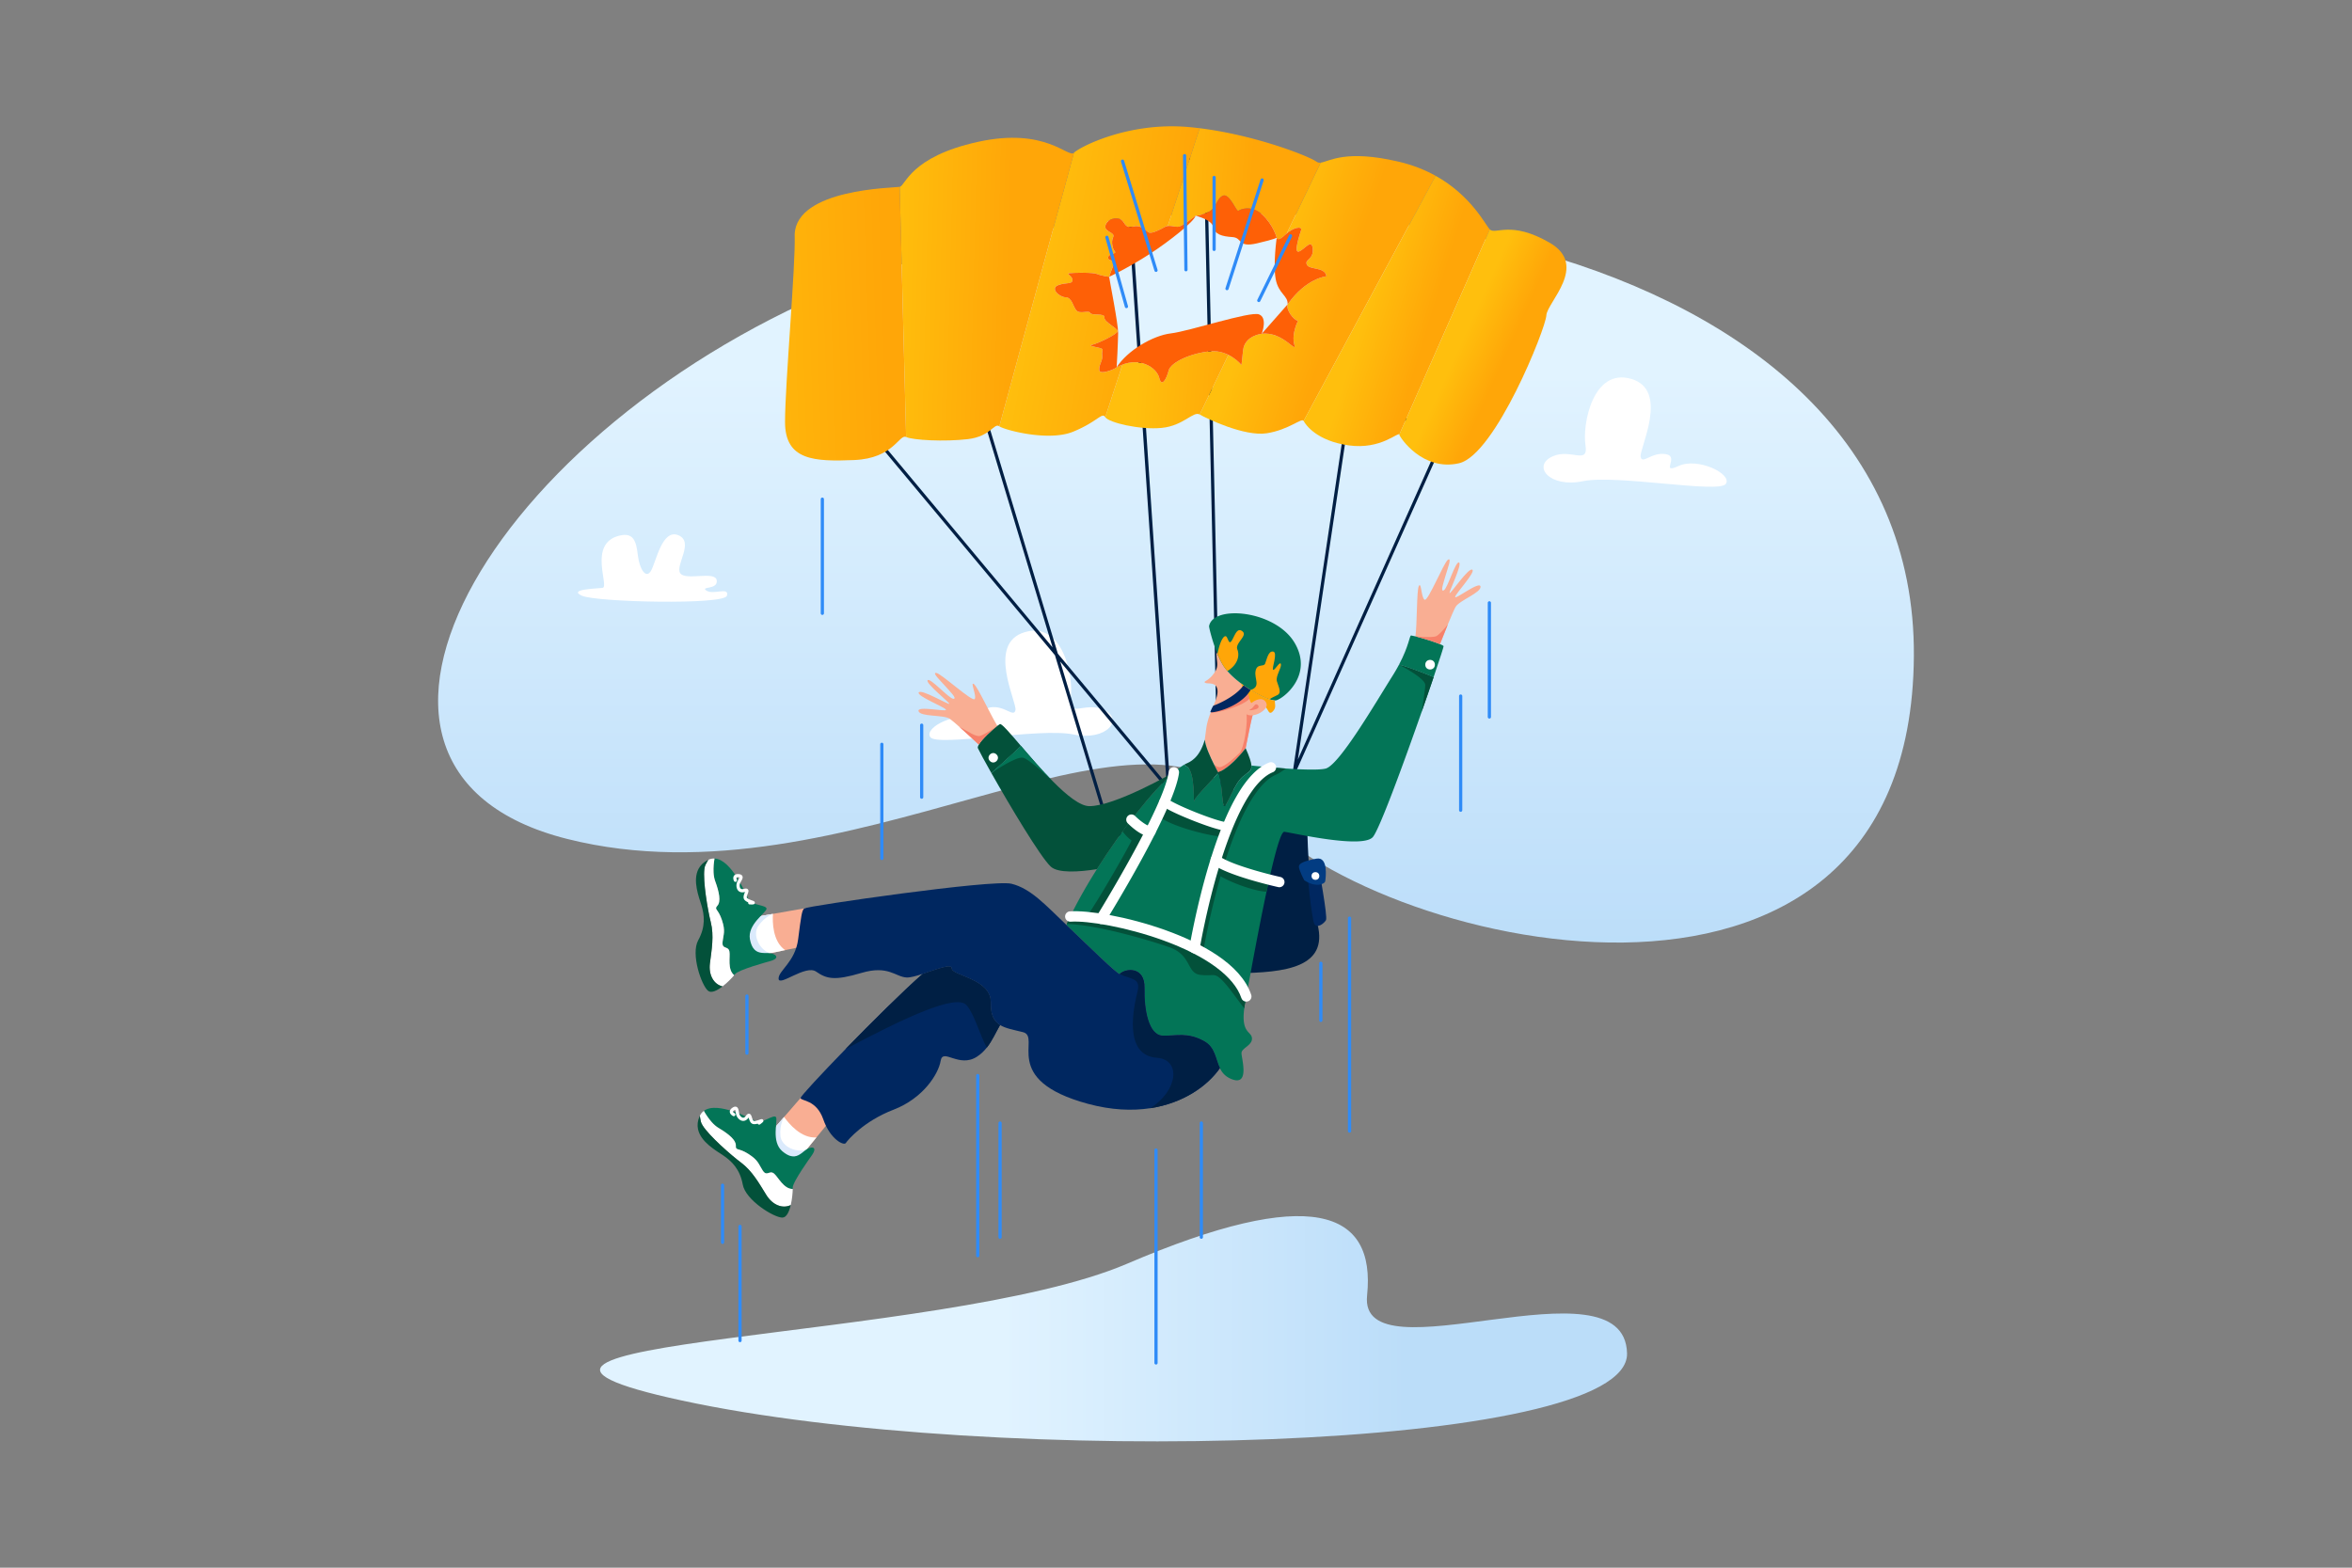<svg xmlns="http://www.w3.org/2000/svg" enable-background="new 0 0 4680 3120" viewBox="0 0 4680 3120"><rect x="0" y="0" width="4680" height="3120" fill="#808080" stroke="none"/><path fill="none" d="m2620.491 389.965-.011.01"/><linearGradient id="a" x1="2340" x2="2340" y1="743.648" y2="1908.327" gradientUnits="userSpaceOnUse"><stop offset="0" stop-color="#e1f3ff"/><stop offset="1" stop-color="#bbddf9"/></linearGradient><path fill="url(#a)" d="M1734.067 546.93c-740.72 274.71-1165.039 982.01-605.542 1122.695s1138.51-335.413 1361.384-62.027 1312.42 542.481 1318.309-301.744S2504.513 261.196 1734.067 546.93z"/><path fill="#fff" d="M2195.405 1412.114c42.313 18.668 6.929 63.431-59.7 49.572-66.629-13.859-271.314 25.053-284.64 5.33s55.436-53.303 93.814-35.713c38.378 17.59-2.665-18.656 25.586-23.453 28.251-4.797 46.907 21.321 50.105 5.33 3.198-15.991-58.101-132.725 18.656-155.113 76.757-22.387 97.545 91.149 91.149 131.66-6.396 40.511 28.784 6.396 65.03 22.387z"/><linearGradient id="b" x1="1995.559" x2="2797.895" y1="2644.474" y2="2644.474" gradientUnits="userSpaceOnUse"><stop offset="0" stop-color="#e1f3ff"/><stop offset="1" stop-color="#bbddf9"/></linearGradient><path fill="url(#b)" d="M1356.37 2787.207c619.656 134.105 1885.972 102.343 1881.126-93.814-4.846-196.156-535.037 55.436-517.269-115.135 17.768-170.571-111.951-220.017-477.783-63.102-365.833 156.916-1457.487 148.387-886.074 272.051z"/><path fill="#001f44" d="m2343.22 1722.567-138.882-70.233-105.208-348.319-368.982-442.021 4.91-4.099 359.348 430.479-151.926-502.998 6.122-1.849 156.275 517.391 216.466 259.314-83.96-1247.694h164.225l28.866 1289.131 58.898 9.725 57.101-19.156 26.327-58.977 112.466-753.503 191.434 88.398-297.704 666.913-14.217 95.26-74.881-12.365-100.54 33.729-59.691-71.508 13.553 142.382zm-133.552-74.704 126.085 63.76-13.338-140.125-212.814-254.94 100.067 331.305zm118.927-78.943 62.875 75.32 84.95-28.5-52.219-8.623-.063-2.649-28.783-1285.533h-150.94l84.18 1249.985zm174.254 44.7 56.562 9.34 9.87-66.124-18.111 40.574-48.321 16.21zm187.484-824.477-107.819 722.352 285.769-640.179-177.95-82.173z"/><path fill="#001f44" d="M2460.365 1936.871c98.441-1.066 182.66-11.727 161.339-97.012-21.321-85.286-19.189-186.562-21.321-203.619-2.132-17.057-60.66-30.916-79.902-10.661-19.243 20.255-60.116 311.292-60.116 311.292z"/><linearGradient id="c" x1="2665.731" x2="2513.732" y1="602.829" y2="550.829" gradientUnits="userSpaceOnUse"><stop offset="0" stop-color="#ffa608"/><stop offset="1" stop-color="#ffbf0d"/></linearGradient><path fill="url(#c)" d="m2856.578 349.897-262.593 487.856c-3.559-7.097-28.788 17.419-73.204 24.516-44.416 7.097-120.823-29.844-133.615-37.308l57.036-118.72c16.448 8.122 26.124 20.105 26.124 20.105l3.203-29.316c3.182-29.316 37.05-32.789 37.05-32.789 43.155-5.048 70.615 42.141 64.759 21.065-5.867-21.065 7.453-46.908 7.453-46.908-8.252-.809-24.236-21.583-20.784-32.52 36.952-52.765 77.291-55.968 77.291-55.968-2.405-19.436-33.846-12.253-38.905-23.19-5.08-10.915 13.59-9.6 11.713-31.43-1.866-21.874-16.793 2.136-27.709 5.328-10.915 3.203 1.877-34.105 4.509-42.637 2.513-7.96-13.59-6.191-28.529 6.439l67.606-140.734.011-.011c16.675-2.028 48.428-26.922 155.058-1.898 28.548 6.699 52.871 16.633 73.526 28.12z"/><linearGradient id="d" x1="2844.956" x2="2720.957" y1="642.369" y2="604.369" gradientUnits="userSpaceOnUse"><stop offset="0" stop-color="#ffa608"/><stop offset="1" stop-color="#ffbf0d"/></linearGradient><path fill="url(#d)" d="M2964.447 456.634 2784.28 864.945c-1.596-6.407-36.079 30.373-100.385 21.485-64.327-8.877-86.341-41.58-89.911-48.677l262.593-487.856c71.382 39.681 99.188 98.054 107.87 106.737z"/><linearGradient id="e" x1="2993.896" x2="2909.896" y1="713.164" y2="675.164" gradientUnits="userSpaceOnUse"><stop offset="0" stop-color="#ffa608"/><stop offset="1" stop-color="#ffbf0d"/></linearGradient><path fill="url(#e)" d="M3076.923 627.741c-1.079 25.584-101.819 277.705-173.782 294.228-71.963 16.524-117.253-50.64-118.86-57.025l180.167-408.311c11.196 11.196 41.58-18.649 119.389 26.652 77.83 45.312-5.858 118.861-6.914 144.456z"/><linearGradient id="f" x1="2462.109" x2="2262.109" y1="783.368" y2="769.368" gradientUnits="userSpaceOnUse"><stop offset="0" stop-color="#ffa608"/><stop offset="1" stop-color="#ffbf0d"/></linearGradient><path fill="url(#f)" d="m2444.201 706.241-57.036 118.72c-12.792-7.464-31.98 22.391-75.684 26.652-43.705 4.271-105.54-10.656-112.173-21.324l34.191-104.677c39.153-14.831 68.803 8.338 73.182 26.329 4.8 19.717 14.388 2.664 18.649-14.388 4.271-17.063 45.84-35.194 83.159-38.387 13.87-1.187 25.983 2.265 35.712 7.075z"/><linearGradient id="g" x1="2491.23" x2="2291.23" y1="367.351" y2="353.351" gradientUnits="userSpaceOnUse"><stop offset="0" stop-color="#ffa608"/><stop offset="1" stop-color="#ffbf0d"/></linearGradient><path fill="url(#g)" d="m2627.982 323.687-67.606 140.734a59.19 59.19 0 0 0-3.171 2.869c-15.715 15.208-16.772 5.609-16.772 5.609s-6.957-25.584-28.529-45.581c-21.583-19.997-43.963-10.915-47.717-7.712-3.711 3.193-17.851-36.812-31.441-29.855-13.59 6.903-11.832 25.811-30.654 33.307-16.589 6.59-21.938 6.461-22.984 6.353-.076-.022-.13-.022-.173-.022-.021-.032-.033-.032-.033-.032s-24.656 19.943-32.778 21.669c-6.418 1.38-14.863-2.243-22.521-1.241l63.561-194.588c112.227 13.924 217.735 55.914 232.403 66.581 2.536 1.844 5.179 2.297 8.415 1.909z"/><linearGradient id="h" x1="2316.714" x2="2046.714" y1="578.972" y2="526.972" gradientUnits="userSpaceOnUse"><stop offset="0" stop-color="#ffa608"/><stop offset="1" stop-color="#ffbf0d"/></linearGradient><path fill="url(#h)" d="m2387.165 255.197-63.561 194.588c-2.017.248-3.99.841-5.856 1.92-8.931 5.199-24.797 13.18-31.193 11.207-6.396-2.017-13.094-16.395-32.109-11.973-19.016 4.454-14.928-12.253-27.547-15.456-12.598-3.193-26.124 3.732-27.525 14.928-1.435 11.196 20.255 12.08 15.618 21.507-4.617 9.405-1.219 23.632 3.376 28.604 4.627 4.983-13.126 3.732-13.493 12.08-.367 8.359 15.628 2.837 10.656 14.928-4.821 11.746-8.327 22.812-8.51 23.427l-.022.022s-16.114-2.125-23.847-5.587c-7.723-3.473-45.614-2.761-54.501-1.704-8.898 1.068 5.695 5.167 5.328 13.86-.366 8.726-12.619 3.915-28.615 10.139-15.985 6.223 2.135 23.632 15.111 23.977 12.975.367 14.572 19.016 21.669 26.479 7.119 7.464 25.045-1.435 27.191 4.627 2.125 6.04 29.5-.367 28.205 8.877-1.273 9.243 26.674 21.55 26.35 27.547-.345 5.986-39.984 24.516-49.4 26.641-9.427 2.136-2.135 3.042 11.185 6.04 13.331 3.02 5.879 4.099 7.464 15.122 1.607 10.991-6.558 17.754-5.856 29.316.701 11.53 34.277-3.204 34.644-5.328 3.937-2.168 7.799-3.948 11.574-5.372L2199.31 830.29c-6.644-10.656-14.69 8.532-63.734 28.788-49.033 20.256-136.453-3.193-147.109-10.656l148.532-544.407c11.368-11.39 108.021-61.825 228.143-51.168a649.491 649.491 0 0 1 22.023 2.35z"/><linearGradient id="i" x1="2007.727" x2="1771.727" y1="577.109" y2="571.109" gradientUnits="userSpaceOnUse"><stop offset="0" stop-color="#ffa608"/><stop offset="1" stop-color="#ffbf0d"/></linearGradient><path fill="url(#i)" d="m2136.997 304.014-148.532 544.407c-10.667-7.464-17.063 20.256-62.903 25.584-45.84 5.328-108.744 2.125-122.593-4.271l-12.792-497.855c11.714-2.135 20.246-59.689 155.63-89.544 135.405-29.845 179.811 33.047 191.19 21.679z"/><linearGradient id="j" x1="1763.298" x2="1401.299" y1="643.142" y2="655.142" gradientUnits="userSpaceOnUse"><stop offset="0" stop-color="#ffa608"/><stop offset="1" stop-color="#ffbf0d"/></linearGradient><path fill="url(#j)" d="M1802.969 869.734c-13.871-6.396-24.527 42.647-103.415 45.851-78.888 3.193-137.52 1.057-137.52-75.696 0-76.752 21.323-311.291 19.188-373.127 3.095-91.249 197.219-92.748 208.954-94.883l12.793 497.855z"/><path fill="#f9ae93" d="M1486.27 1840.782c29.352-19.83 29.236-18.048 29.236-18.048l22.516-3.953 34.922-6.137 32.232-5.666 7.978 65.44.942 7.752-6.077 1.258-2.112.448-43.624 9.058-66.968 13.908c0 .001-38.412-44.24-9.045-64.06z"/><path fill="#fff" d="M1486.27 1840.782c29.352-19.83 29.236-18.048 29.236-18.048l22.516-3.953c-1.063 15.774-.848 54.765 24.261 72.153l-29.545 6.141-37.423 7.766c0 .002-38.412-44.239-9.045-64.059z"/><path fill="#dbeafc" d="M1486.27 1840.782c29.352-19.83 29.236-18.048 29.236-18.048l22.516-3.953s-16.045 5.166-29.152 24.084c-12.947 18.722 4.051 49.294 23.868 54.211l-37.423 7.766c0 .001-38.412-44.24-9.045-64.06z"/><path fill="#037557" d="M1427.503 1802.474c7.211-7.961 3.864-26.423-4.436-48.903-1.965-5.306-2.924-11.306-3.235-17.38-.544-9.921.629-20.026 1.909-27.597 34.559 1.637 63.553 74.4 68.891 83.21 6.021 9.896 35.726 9.415 34.607 17.165-1.108 7.735-38.615 31.247-32.985 60.531 1.433 7.446 3.543 12.843 6.122 16.771 3.756 5.692 8.496 8.271 13.651 9.442.015.01.027.008.042.019 5.29 1.199 10.997.939 16.469 1.032 14.548.279 26.744 10.364 2 16.611 0 0-61.336 16.473-67.979 25.384-.44.595-.98 1.286-1.646 2.076-14.001-11.298-7.544-36.374-9.466-46.987-2.194-12.172-15.385-3.579-13.664-19.365 1.719-15.798 6.146-20.862-1.336-43.55-7.479-22.677-16.14-20.488-8.944-28.459z"/><path fill="#fff" d="M1412.602 1917.256c3.343-26.733 8.549-54.816 1.673-82.042-6.044-23.951-15.771-81.245-12.698-105.599.413-3.338 1.065-6.056 2.011-7.984 2.155-4.42 4.146-7.852 5.908-10.519 4.131-1.941 8.221-2.708 12.245-2.518-1.28 7.571-2.453 17.676-1.909 27.597.311 6.074 1.271 12.074 3.235 17.38 8.3 22.48 11.647 40.943 4.436 48.903-7.196 7.971 1.465 5.782 8.945 28.458 7.481 22.688 3.055 27.752 1.336 43.55-1.721 15.786 11.469 7.193 13.664 19.365 1.922 10.613-4.536 35.689 9.466 46.987-4.418 5.334-13.514 14.817-23.196 22.277-17.642-4.105-28.004-22.816-25.116-45.855z"/><path fill="#03513a" d="M1389.281 1871.359c15.103-27.508 12.343-50.168 6.338-70.044-4.618-15.285-18.022-48.418-5.741-71.986 3.684-7.085 9.686-13.292 18.934-17.903.215-.103.454-.222.684-.314-1.762 2.667-3.753 6.099-5.908 10.519-.945 1.928-1.597 4.646-2.011 7.984-3.073 24.354 6.654 81.648 12.698 105.599 6.876 27.226 1.67 55.309-1.673 82.042-2.888 23.039 7.474 41.75 25.115 45.855-10.736 8.254-22.161 14.049-28.635 8.898-13.175-10.497-34.916-73.14-19.801-100.65z"/><path fill="#fff" d="M1465.771 1739.756c1.115-.195 2.359-.246 3.73-.151 1.435.099 5.803.402 7.557 3.696 1.808 3.395-.34 7.12-2.417 10.722-.875 1.517-1.779 3.086-2.229 4.373-1.054 3.017-.832 7.686 1.178 9.826 1.336 1.424 3.576 1.707 6.657.846 2.625-.735 5.892-1.292 7.897.926 2.207 2.441.93 5.696-.421 9.142-1.07 2.728-2.535 6.464-1.29 7.827 2.068 2.265 7.231 4.13 10.315 5.245 3.187 1.151 5.703 2.06 5.133 5.012-.603 3.12-3.186 3.029-10.09 2.785a3.19 3.19 0 0 1-2.959-4.056c-2.675-1.209-5.333-2.734-7.111-4.682-3.924-4.298-1.62-10.172.061-14.46.199-.509.443-1.13.656-1.718-.146.037-.303.079-.471.126-6.917 1.936-10.903-.359-13.03-2.623-3.944-4.2-4.268-11.378-2.55-16.298.647-1.853 1.704-3.686 2.725-5.458.762-1.322 1.984-3.44 2.199-4.463-.328-.127-1.001-.314-2.252-.401-2.078-.144-3.107.228-3.357.59-.459.664-.11 2.673.51 4.025a3.199 3.199 0 0 1-1.554 4.231 3.186 3.186 0 0 1-4.228-1.529c-.295-.626-2.796-6.238.004-10.329 1.175-1.717 2.963-2.788 5.337-3.204z"/><path fill="#f9ae93" d="M1533.952 2272.714c10.267-33.902 11.301-32.446 11.301-32.446l14.977-17.27 23.227-26.791 21.436-24.729 47.47 45.744 5.621 5.422-3.922 4.809-1.356 1.679-28.135 34.547-43.19 53.035c0 .001-57.713-10.097-47.429-44z"/><path fill="#fff" d="M1533.952 2272.714c10.267-33.902 11.301-32.446 11.301-32.446l14.977-17.27c9.126 12.91 33.888 43.03 64.34 40.683l-19.051 23.402-24.139 29.633c.001-.001-57.712-10.099-47.428-44.002z"/><path fill="#dbeafc" d="M1533.952 2272.714c10.267-33.902 11.301-32.446 11.301-32.446l14.977-17.27s-9.191 14.13-7.428 37.077c1.763 22.694 34.239 35.694 52.717 27.008l-24.139 29.633c.001-.001-57.712-10.099-47.428-44.002z"/><path fill="#037557" d="M1464.188 2280.059c.573-10.726-13.67-22.94-34.291-35.147-4.871-2.877-9.401-6.928-13.474-11.445-6.68-7.355-12.144-15.936-15.927-22.618 27.848-20.53 96.246 17.64 105.945 21.109 10.914 3.881 33.66-15.231 37.681-8.512 4.019 6.701-10.252 48.604 12.589 67.776 5.809 4.874 10.851 7.73 15.33 9.151 6.505 2.048 11.81 1.058 16.548-1.284.018-.002.026-.011.044-.012 4.861-2.406 9.126-6.208 13.429-9.588 11.465-8.961 27.289-8.828 12.03 11.628 0 0-37.202 51.473-36.735 62.578.034.74.05 1.616.033 2.649-17.991.065-28.798-23.465-36.984-30.488-9.381-8.061-14.196 6.927-22.818-6.407-8.632-13.343-8.391-20.064-28.508-32.95-20.108-12.877-25.448-5.715-24.892-16.44z"/><path fill="#fff" d="M1525.03 2378.523c-14.27-22.852-27.945-47.927-50.455-64.715-19.798-14.772-63.487-53.093-76.465-73.928-1.785-2.851-2.994-5.371-3.476-7.463-1.116-4.789-1.736-8.708-2.051-11.889 1.981-4.112 4.671-7.287 7.913-9.678 3.783 6.682 9.247 15.263 15.927 22.618 4.073 4.517 8.603 8.568 13.474 11.445 20.621 12.208 34.864 24.422 34.291 35.147-.556 10.725 4.784 3.563 24.892 16.439 20.117 12.885 19.876 19.607 28.508 32.95 8.622 13.334 13.437-1.654 22.818 6.407 8.186 7.023 18.993 30.553 36.984 30.488-.063 6.926-1.139 20.021-3.946 31.918-16.278 7.942-36.122-.04-48.414-19.739z"/><path fill="#03513a" d="M1477.982 2357.621c-5.634-30.872-22.069-46.713-39.266-58.348-13.225-8.947-44.526-26.201-49.864-52.235-1.61-7.821-.869-16.424 3.398-25.836.103-.215.212-.458.332-.675.315 3.181.935 7.1 2.051 11.889.482 2.092 1.692 4.613 3.476 7.463 12.978 20.836 56.668 59.156 76.465 73.928 22.51 16.788 36.185 41.863 50.455 64.715 12.292 19.698 32.136 27.681 48.413 19.738-3.124 13.177-8.333 24.881-16.606 24.967-16.843.167-73.228-34.725-78.854-65.606z"/><path fill="#fff" d="M1454.319 2207.255c.742-.855 1.675-1.679 2.799-2.47 1.176-.828 4.757-3.348 8.195-1.899 3.545 1.494 4.228 5.739 4.889 9.844.278 1.729.566 3.517 1.029 4.799 1.086 3.006 4.203 6.488 7.112 6.882 1.935.261 3.851-.931 5.699-3.543 1.573-2.226 3.757-4.719 6.712-4.263 3.252.502 4.315 3.833 5.44 7.359.891 2.791 2.111 6.614 3.937 6.887 3.034.453 8.216-1.356 11.312-2.438 3.199-1.116 5.725-1.999 7.144.651 1.5 2.801-.561 4.36-6.073 8.526a3.19 3.19 0 0 1-4.855-1.281c-2.838.749-5.862 1.243-8.471.853-5.756-.86-7.674-6.87-9.074-11.259a74.077 74.077 0 0 0-.574-1.747c-.09.121-.185.252-.286.395-4.146 5.866-8.686 6.599-11.765 6.184-5.71-.771-10.489-6.137-12.26-11.037-.667-1.846-1.003-3.935-1.328-5.954-.243-1.507-.631-3.921-1.109-4.85-.335.108-.974.388-2 1.11-1.703 1.199-2.267 2.137-2.233 2.575.063.805 1.601 2.144 2.934 2.802a3.198 3.198 0 0 1 1.463 4.263 3.186 3.186 0 0 1-4.245 1.48c-.624-.3-6.104-3.076-6.512-8.017-.173-2.073.54-4.033 2.12-5.852z"/><path fill="#037557" d="M2852.545 1347.806a7802.654 7802.654 0 0 1-23.762 68.923c-36.505 104.356-84.565 235.374-97.276 249.356-21.325 23.458-158.845-8.52-175.905-10.652-6.608-.83-18.016 40.444-30.202 94.965a2300.093 2300.093 0 0 0-5.263 24.193c-15.379 72.032-31.052 158.267-39.194 202.682-1.24 6.755-2.301 12.543-3.162 17.165-.83 4.433-1.471 8.52-1.965 12.291-6.534 49.846 14.045 45.497 15.295 59.132 1.344 14.676-20.538 19.728-20.789 29.855-.252 10.126 17.417 66.801-19.896 51.873-12.26-4.906-18.741-12.774-23.09-21.766-8.887-18.384-8.971-41.515-31.641-53.922-33.752-18.468-55.435-9.77-82.621-10.83-27.187-1.072-36.778-51.17-35.707-94.881 1.061-43.711-38.385-39.446-49.573-27.722-8.215-3.109-58.229-52.252-105.911-97.738.273-.62.546-1.24.83-1.87a624.654 624.654 0 0 1 10.263-21.724c13.74-27.702 30.842-57.567 49.656-87.338 16.146-25.548 33.532-51.044 51.096-75.058a1307.193 1307.193 0 0 1 13.877-18.615c31.788-41.82 63.261-77.61 88.136-99.009h.021v-.021c8.015-6.912 15.369-12.301 21.808-15.925-1.323 1.019-.378 2.048 4.013 4.559 17.417 9.938 12.785 77.463 14.56 68.23.872-4.559 12.774-17.627 24.455-30.107 12.05-12.879 23.899-25.138 23.174-26.756 3.309 6.187 5.116 18.121 6.439 30.254 2.112 19.193 3.004 38.868 6.692 36.904 3.761-1.975 10.106-18.331 18.384-33.941 3.393-6.398 7.08-12.658 11.083-17.753v-.021c1.965-2.5 3.992-4.738 6.082-6.555 10.484-9.16 18.374-10.789 17.67-22.344 5.935.609 18.005 1.817 32.891 3.109 10.799.935 23.089 1.922 35.58 2.763 32.513 2.175 66.402 3.351 79.103.126 27.177-6.933 99.146-130.597 132.719-183.9 5.179-8.225 9.581-15.863 13.31-22.88 21.894 5.692 55.437 19.359 68.82 24.948z"/><path fill="#f9ae93" d="M2507.888 1384.09c-3.719 8.646-8.466 19.97-12.06 29.708-1.46 3.971-2.721 7.669-3.656 10.831-2.259 7.69-7.889 35.265-13.604 64.427 0 0-29.204 38.805-54.794 48.039-.536-1.187-4.065-7.595-8.393-16.262-7.291-14.581-16.829-35.549-18.09-48.722v-.063c1.114-8.614 2.111-16.377 2.92-22.376 4.265-31.725 24.015-57.157 22.323-75.562-1.68-18.373-19.781-12.102-24.582-15.306-4.79-3.194 6.019-2.133 17.995-19.193 10.967-15.6 3.646-22.953 4.78-42.492a310.404 310.404 0 0 0 1.807 4.549v.021c3.95 9.528 8.383 18.541 13.142 25.411 1.954 2.815 4.16 5.631 6.587 8.425 12.07 13.898 29.361 27.25 46.18 37.671a249.5 249.5 0 0 0 19.445 10.894z"/><path fill="#037557" d="M2539.083 1393.858c-.598.128-1.3.192-2.089.192-2.814 0-6.716-.853-11.365-2.409-5.138-1.706-11.194-4.286-17.739-7.548a250.398 250.398 0 0 1-19.445-10.895 262.72 262.72 0 0 1-13.924-9.253 246.691 246.691 0 0 1-14.156-10.896c-6.716-5.607-12.899-11.513-18.102-17.526a99.551 99.551 0 0 1-6.588-8.422c-4.754-6.865-9.189-15.884-13.134-25.415v-.021a227.304 227.304 0 0 1-1.812-4.542c-9.297-23.816-15.266-49.146-14.904-51.065 8.038-42.92 131.659-31.449 170.038 33.048 38.378 64.498-22.388 111.703-36.78 114.752z"/><path fill="#f6816b" d="M2409.213 1417.644c8.063 3.984 68.636-13.349 79.231-29.632 0 0-.435-13.131-5.688-11.38-5.251 1.75-73.543 41.012-73.543 41.012z"/><path fill="#ffa608" d="M2462.049 1292.432c5.074 12.516.661 30.724-19.787 43.091a99.551 99.551 0 0 1-6.588-8.422c-4.754-6.865-9.189-15.884-13.134-25.415v-.021c5.395-28.955 14.733-40.937 18.742-33.219 3.987 7.718 5.053 14.669 10.661 4.797 5.586-9.872 10.107-25.308 20.511-16.524 10.404 8.785-15.458 23.198-10.405 35.713z"/><path fill="#f6816b" d="M2495.829 1413.798c-1.46 3.971-2.721 7.669-3.656 10.831-2.259 7.69-7.889 35.265-13.604 64.427 0 0-29.204 38.805-54.794 48.039-.536-1.187-4.065-7.595-8.393-16.262 3.288 3.341 7.416 6.229 11.702 5.977 9.801-.578 30.811-19.739 39.562-28.5 8.761-8.751 17.512-63.03 12.963-81.203 0 0 7.742-4.979 16.22-3.309z"/><path fill="#ffa608" d="M2540.682 1355.608c2.665 10.106 10.917 23.453.533 27.974-5.351 2.324-11.194 5.522-15.586 8.059-9.979-3.326-23.411-9.914-37.184-18.443 21.065-6.674 6.929-22.046 9.851-37.675 2.942-15.65 15.735-7.633 18.933-14.584 3.198-6.908 5.864-25.841 15.991-24.242 10.128 1.599-3.198 33.837 0 36.246 3.198 2.409 13.859-18.656 15.458-11.194 1.599 7.463-10.661 23.71-7.996 33.859z"/><path fill="#ffa608" d="M2532.154 1416.267c-10.298 10.128-7.825-15.799-23.283-9.403-15.458 6.396-23.091-12.984-23.624-20.618-.533-7.633-12.622-8.699-13.497-19.189-.618-7.313-6.417-9.083-11.385-14.008 8.826 7.356 18.528 14.221 28.08 20.149a249.739 249.739 0 0 0 19.445 10.895c6.545 3.262 12.601 5.842 17.739 7.548 4.648 1.557 8.55 2.409 11.365 2.409-1.045 7.548 3.667 13.859-4.84 22.217z"/><path fill="#f9ae93" d="M2484.071 1404.275c17.555-17.029 32.712-15.784 36.131-3.466 3.419 12.318-25.637 29.071-39.891 20.728-14.254-8.342 3.76-17.262 3.76-17.262z"/><path fill="#f6816b" d="M2488.527 1411.322c5.656-2.676 6.958-8.761 10.347-9.561 3.389-.8 7.945 4.507 3.896 7.84s-23.681 6.186-14.243 1.721z"/><path fill="#002760" d="M2488.445 1373.198c-21.854 36.801-81.554 47.611-80.126 43.688 1.408-3.902 5.331-12.345 6.354-12.537.96-.192 41.513-15.202 59.849-40.404a262.495 262.495 0 0 0 13.923 9.253z"/><path fill="#03513a" d="M2423.777 1537.095c.725 1.62-11.129 13.88-23.177 26.759-11.684 12.473-23.581 25.543-24.455 30.105-1.77 9.232 2.857-58.292-14.563-68.228-4.392-2.516-5.33-3.539-4.008-4.563.661-.384 1.3-.725 1.941-1.066 7.014-3.22 27.035-9.957 37.781-48.058v.064c1.28 13.369 11.088 34.775 18.422 49.38 4.179 8.337 7.548 14.456 8.059 15.607z"/><path fill="#3a95aa" d="M2359.515 1520.102c-.64.341-1.28.682-1.941 1.066.426-.341 1.087-.682 1.941-1.066z"/><path fill="#03513a" d="M2472.454 1545.986c-2.09 1.813-4.115 4.051-6.077 6.546v.021c-4.008 5.096-7.697 11.365-11.086 17.761-8.273 15.607-14.627 31.961-18.379 33.943-3.688 1.961-4.584-17.718-6.695-36.907-1.322-12.132-3.135-24.072-6.439-30.255 7.825-2.814 16.013-8.422 23.582-14.818 17.143-14.541 31.215-33.219 31.215-33.219 7.675 17.42 11.129 27.739 11.556 34.583.702 11.557-7.187 13.177-17.677 22.345z"/><path fill="#f9ae93" d="M2896.256 1207.953c-2.994 5.274-9.097 19.55-15.327 34.74-5.988 14.633-12.112 30.128-15.673 39.246-11.829-4.885-35.308-12.07-48.806-15.432 3.414-24.823 2.332-91.256 6.671-100.081 5.064-10.221 4.759 24.088 11.713 27.197 6.944 3.099 38.165-74.385 46.348-79.691 8.194-5.315-.809 17.648-4.517 30.738-3.688 13.079-11.513 34.141-3.834 30.233 7.689-3.918 23.426-58.754 30.338-55.371 6.902 3.372-20.852 59.427-18.72 60.918 2.154 1.513 37.419-51.064 45.067-46.695 7.637 4.37-35.129 49.636-34.068 54.542 1.072 4.885 49.184-33.006 50.508-20.81 1.323 12.198-42.21 27.356-49.7 40.466z"/><path fill="#037557" d="M2852.55 1347.804c-13.389-5.586-46.929-19.253-68.825-24.946 20.382-38.443 20.895-58.506 24.156-58.143 1.706.192 4.734.831 8.571 1.791 13.497 3.368 36.972 10.554 48.805 15.437 4.242 1.769 6.993 3.22 7.228 4.094.277 1.044-7.653 25.585-19.935 61.767z"/><circle cx="2845.578" cy="1322.858" r="9.552" fill="#fff"/><path fill="#03513a" d="M2335.744 1537.115c-42.261 36.358-103.557 114.241-153.11 192.682-35.948 5.631-77.274 8.362-91.834-5.074-20.379-18.804-81.592-121.406-118.139-186.137 0 0 .011-.01.032-.021 11.219-10.179 45.686-40.948 58.88-53.985 18.636 21.766 41.284 48.186 63.607 70.667l.116.115.01.01c27.24 27.428 53.964 48.974 72.253 49.016 50.761.148 166.388-66.243 168.185-67.273z"/><path fill="#f9ae93" d="M1984.427 1444.619s-.021.021-.074.053c-10.799 8.225-30.38 26.409-36.746 37.324-9.634-9.024-25.643-23.888-38.722-35.517-8.204-7.29-15.263-13.32-18.846-15.82-12.385-8.614-58.229-3.582-62.284-15.159-4.045-11.576 55.697 1.922 54.563-2.941-1.145-4.885-59.227-27.355-54.216-34.582 5.032-7.227 59.479 25.054 60.76 22.764 1.282-2.258-47.881-40.906-43.091-46.926 4.78-6.03 42.566 36.694 51.201 36.935 8.614.21-7.511-15.442-16.461-25.653-8.982-10.211-26.998-27.082-17.312-25.8 9.675 1.261 71.192 57.777 76.129 52 4.927-5.799-10.105-36.652-1.145-29.592 7.25 5.692 31.831 58.932 46.244 82.914z"/><path fill="#03513a" d="M2031.57 1484.581c-13.197 13.049-47.717 43.858-58.911 54.007-13.176-23.325-23.155-41.747-26.843-49.53-.725-1.556.021-4.008 1.791-7.057 6.376-10.938 26.033-29.189 36.822-37.376 2.089-1.578 3.838-2.772 5.096-3.475 3.347-1.856 19.828 17.482 42.045 43.431z"/><circle cx="1976.377" cy="1508.119" r="9.246" fill="#fff" transform="rotate(-45.001 1976.37 1508.15)"/><path fill="#002760" d="M2427.337 2125.823c-24.855 35.507-72.568 69.669-138.655 79.733-35.895 5.473-77.221 3.834-123.255-8.562-178.038-47.976-91.687-133.266-130.061-142.857-18.447-4.601-34.205-7.248-45.434-14.097-12.176-7.375-19.088-19.634-18.531-44.531 1.072-47.976-77.821-53.313-77.821-68.23 0-10.127-30.916 2.322-57.808 11.041-12.722 4.139-24.54 7.417-31.746 7.08-22.386-1.072-36.242-25.054-90.08-9.066-53.838 15.999-69.291 11.734-90.08-2.658s-73.566 30.38-74.627 14.392c-1.061-15.999 33.049-33.048 38.91-78.892 5.862-45.844 7.459-58.103 12.259-61.296 7.144-4.78 374.785-58.271 412.204-49.047 38.227 9.454 67.084 41.662 109.273 81.896 47.682 45.486 97.696 94.629 105.911 97.738 0 0 .021-.021.063-.074 11.293-11.671 50.571-15.821 49.51 27.796-1.072 43.711 8.519 93.809 35.707 94.881 27.187 1.061 48.869-7.637 82.621 10.83 22.668 12.408 22.753 35.539 31.64 53.923z"/><path fill="#002760" d="M1989.932 2040.04c-8.677 14.98-15.579 31.21-26.462 44.972-5.389 6.807-11.744 13.016-19.781 18.163-35.717 22.922-67.704-18.121-71.969 7.994-4.254 26.126-34.645 74.627-93.809 97.36-59.164 22.743-91.151 60.425-94.881 66.286-3.729 5.862-30.916-6.933-44.772-46.905-13.856-39.982-44.246-36.252-45.308-42.65-.472-2.773 39.698-46.201 89.618-97.507 52.21-53.68 115.071-115.985 153.204-149.433 26.892-8.719 57.808-21.167 57.808-11.041 0 14.917 78.892 20.254 77.821 68.23-.557 24.897 6.355 37.156 18.531 44.531z"/><path fill="#fff" d="M3089.708 908.115c-42.313 18.668-6.93 63.431 59.7 49.572s271.314 25.053 284.64 5.33c13.326-19.722-55.436-53.303-93.814-35.713-38.378 17.59 2.665-18.656-25.586-23.453-28.251-4.797-46.907 21.321-50.105 5.33-3.198-15.991 58.101-132.726-18.656-155.113s-97.545 91.149-91.149 131.66c6.396 40.51-28.784 6.396-65.03 22.387zM1232.616 1065.985c28.118-6.756 33.315 11.224 36.513 38.66 3.198 27.436 15.724 47.958 25.852 31.967s21.854-84.841 54.636-71.471-6.929 60.277 3.998 75.735 69.472-5.508 72.493 14.036c3.021 19.545-34.292 11.549-20.255 20.611 14.037 9.062 45.841-8.528 40.511 10.128-5.33 18.656-260.121 12.793-288.371 0-28.251-12.793 26.119-14.036 40.866-15.636s-30.207-88.661 33.757-104.03z"/><path fill="#fe6006" d="M2224.87 662.923c-.275 18.379-2.582 65.926-2.945 68.056-.364 2.13-33.94 16.867-34.647 5.331-.697-11.555 7.461-18.32 5.861-29.315-1.591-11.025 5.871-12.095-7.461-15.119-13.323-3.004-20.617-3.908-11.192-6.038 9.425-2.131 49.059-20.656 49.402-26.645.324-5.999-27.627-18.3-26.351-27.548 1.296-9.239-26.075-2.838-28.206-8.875-2.14-6.057-20.068 2.837-27.186-4.624-7.098-7.462-8.698-26.115-21.667-26.479-12.979-.344-31.103-17.76-15.119-23.985 15.993-6.214 28.255-1.414 28.618-10.132.364-8.698-14.226-12.792-5.331-13.863 8.895-1.06 46.782-1.767 54.498 1.708 7.736 3.456 23.857 5.586 23.857 5.586.816 7.462 18.124 93.563 17.869 111.942zM2378.9 429.36c-1.944 10.839-51.072 50.198-92.306 76.843-40.577 26.233-78.394 44.199-79.573 44.759.177-.618 3.692-11.683 8.512-23.435 4.968-12.086-11.025-6.568-10.662-14.923.363-8.355 18.123-7.098 13.499-12.086-4.604-4.968-8.001-19.194-3.377-28.599 4.634-9.425-17.053-10.319-15.62-21.511 1.404-11.192 14.923-18.123 27.519-14.923 12.625 3.201 8.531 19.91 27.548 15.453 19.017-4.428 25.713 9.955 32.114 11.968 6.391 1.983 22.257-5.999 31.191-11.202 8.915-5.194 20.254 1.07 28.383-.678 8.119-1.726 32.772-21.666 32.772-21.666zM2540.43 472.902s-.285 2.386-39.448 11.447c-39.192 9.062-28-11.192-48.784-12.508-20.784-1.345-34.921-5.331-38.122-20.264-3.053-14.216-32.241-21.51-34.971-22.168 1.05.108 6.401.236 22.983-6.352 18.831-7.491 17.063-26.4 30.661-33.312 13.588-6.951 27.725 33.056 31.436 29.856 3.75-3.201 26.135-12.282 47.714 7.717 21.58 19.999 28.531 45.584 28.531 45.584z"/><path fill="#fe6006" d="M2639.294 549.912s-40.341 3.201-77.295 55.971c1.6-17.584-18.379-20.784-23.71-50.895-5.331-30.121 2.141-82.086 2.141-82.086s1.06 9.592 16.778-5.606c15.708-15.198 34.392-17.848 31.701-9.317-2.641 8.531-15.433 45.839-4.516 42.638 10.917-3.191 25.84-27.205 27.716-5.331 1.875 21.835-16.799 20.519-11.723 31.436 5.067 10.937 36.503 3.751 38.908 23.19z"/><path fill="#fe6006" d="M2575.332 685.307c5.861 21.069-21.599-26.115-64.758-21.069l.02-.02L2562 605.882c-3.446 10.937 12.537 31.711 20.793 32.516 0 0-13.322 25.841-7.461 46.909z"/><path fill="#fe6006" d="m2510.594 664.219-.02.02s-33.861 3.476-37.052 32.791l-3.201 29.316s-24.525-30.376-61.832-27.176c-37.317 3.191-78.885 21.314-83.156 38.378-4.261 17.053-13.853 34.107-18.654 14.393-4.801-19.724-39.978-45.672-84.756-20.961 21.324-33.41 71.963-63.265 108.211-67.526 36.247-4.261 156.709-44.239 174.833-37.847 17.801 6.292 6.059 37.483 5.627 38.612z"/><path fill="#002760" d="M2599.671 1720.459c9.595-3.554 23.809-5.33 23.809 0s18.834 104.475 14.925 110.871c-3.909 6.396-16.702 16.702-22.743 8.173-6.041-8.528-15.991-119.044-15.991-119.044z"/><path fill="#023c82" d="M2595.229 1751.908c22.565 15.103 40.866 7.995 41.754 1.599.888-6.396 6.575-49.217-17.678-44.597-24.254 4.62-34.204 9.062-34.737 15.458s10.661 27.54 10.661 27.54z"/><circle cx="2617.439" cy="1743.379" r="7.729" fill="#fff"/><path fill="#2f8bf7" d="M1636.301 1223.771a3.198 3.198 0 0 1-3.198-3.198V993.4a3.199 3.199 0 0 1 6.396 0v227.172a3.198 3.198 0 0 1-3.198 3.199zM1754.688 1711.608a3.198 3.198 0 0 1-3.198-3.198v-227.172a3.199 3.199 0 0 1 6.396 0v227.172a3.198 3.198 0 0 1-3.198 3.198zM2963.55 1430.091a3.198 3.198 0 0 1-3.198-3.198V1199.72a3.199 3.199 0 0 1 6.396 0v227.173a3.199 3.199 0 0 1-3.198 3.198zM1945.541 2502.251a3.198 3.198 0 0 1-3.198-3.198v-358.445a3.198 3.198 0 0 1 6.396 0v358.445a3.198 3.198 0 0 1-3.198 3.198zM2906.451 1615.657a3.198 3.198 0 0 1-3.198-3.198v-227.172a3.198 3.198 0 0 1 6.396 0v227.172a3.199 3.199 0 0 1-3.198 3.198zM2390.415 2465.437a3.198 3.198 0 0 1-3.198-3.198v-227.173a3.198 3.198 0 0 1 6.396 0v227.173a3.198 3.198 0 0 1-3.198 3.198zM1989.93 2465.437a3.198 3.198 0 0 1-3.198-3.198v-227.173a3.199 3.199 0 0 1 6.396 0v227.173a3.199 3.199 0 0 1-3.198 3.198zM1472.482 2671.191a3.198 3.198 0 0 1-3.198-3.198V2440.82a3.198 3.198 0 0 1 6.396 0v227.173a3.198 3.198 0 0 1-3.198 3.198zM2685.32 2254.194a3.198 3.198 0 0 1-3.198-3.198v-423.748a3.199 3.199 0 0 1 6.396 0v423.748a3.199 3.199 0 0 1-3.198 3.198zM2300.225 2715.724a3.198 3.198 0 0 1-3.198-3.198v-423.748a3.199 3.199 0 0 1 6.396 0v423.748a3.198 3.198 0 0 1-3.198 3.198zM1833.959 1589.688a3.198 3.198 0 0 1-3.198-3.198v-143.24a3.198 3.198 0 0 1 6.396 0v143.24a3.199 3.199 0 0 1-3.198 3.198zM2628.233 2033.883a3.198 3.198 0 0 1-3.198-3.198v-113.589a3.199 3.199 0 0 1 6.396 0v113.589a3.198 3.198 0 0 1-3.198 3.198zM1437.717 2475.662a3.198 3.198 0 0 1-3.198-3.198v-113.589a3.198 3.198 0 0 1 6.396 0v113.589a3.199 3.199 0 0 1-3.198 3.198zM1486.268 2099.114a3.198 3.198 0 0 1-3.198-3.198v-113.589a3.198 3.198 0 0 1 6.396 0v113.589a3.199 3.199 0 0 1-3.198 3.198zM2301.162 541.019a3.198 3.198 0 0 1-3.995-2.12l-66.592-217.193a3.198 3.198 0 1 1 6.115-1.875l66.591 217.193a3.196 3.196 0 0 1-2.119 3.995zM2359.829 540.04a3.198 3.198 0 0 1-3.236-3.16l-2.681-227.157a3.2 3.2 0 0 1 6.396-.076l2.681 227.157a3.198 3.198 0 0 1-3.16 3.236zM2440.515 577.424a3.2 3.2 0 0 1-2.06-4.027l69.845-216.169a3.198 3.198 0 0 1 6.087 1.966l-69.845 216.169a3.2 3.2 0 0 1-4.027 2.061zM2415.82 499.537a3.198 3.198 0 0 1-3.198-3.198v-143.24a3.199 3.199 0 0 1 6.396 0v143.24a3.198 3.198 0 0 1-3.198 3.198zM2242.236 613.17a3.199 3.199 0 0 1-3.946-2.21l-38.88-137.863a3.199 3.199 0 0 1 6.156-1.736l38.88 137.863a3.199 3.199 0 0 1-2.21 3.946zM2503.336 600.883a3.199 3.199 0 0 1-1.457-4.282l63.251-128.519a3.198 3.198 0 0 1 5.739 2.825l-63.251 128.519a3.199 3.199 0 0 1-4.282 1.457z"/><path fill="#03513a" d="M2480.943 1977.273c-1.24 6.755-2.301 12.543-3.162 17.165-.83 4.433-1.471 8.52-1.965 12.291-12.396-15.453-30.874-42.692-43.133-54.951-17.333-17.333-16.283-8.404-44.121-11.555s-16.808-39.394-61.979-55.151c-41.967-14.633-143.582-44.551-203.869-46.211a624.654 624.654 0 0 1 10.263-21.724c15.82 3.635 41.83 11.597 87.506 21.861 82.464 18.531 203.271 71.287 232.443 94.923 12.459 10.104 21.893 27.206 28.017 43.352zM2525.4 1750.397a2300.093 2300.093 0 0 0-5.263 24.193c-19.529.115-75.699-18.058-103.211-38.123 0 0-5.956-12.995 7.007-22.806 12.942-9.79 75.52 26.557 101.467 36.736zM2432.611 1642.839c-1.744 7.816.427 13.607-1.328 21.896-19.529.115-95.323-18.059-122.836-38.123 0 0-5.956-12.995 7.007-22.806 12.942-9.792 91.21 28.853 117.157 39.033z"/><path fill="#03513a" d="M2255.675 1664.735c7.732 2.084 13.613.17 21.816 2.286-.74 19.515-67.98 133.26-89.231 159.867 0 0-32.618 4.707-22.477-7.999 12.156-15.232 78.586-128.679 89.892-154.154z"/><path fill="#03513a" d="M2287.012 1671.831c-.851 7.816-12.102 2.784-12.953 11.072-8.961.105-27.05-10.19-40.329-28.164a1307.193 1307.193 0 0 1 13.877-18.615c11.924 7.459 30.297 28.375 39.405 35.707zM2558.596 1529.51c-6.996 5.389-15.684 10.631-18.541 11.787-37.387 15.19-74.407 80.31-107.066 188.343-25.191 83.325-38.574 162.764-38.7 163.551-.841 5.042-5.21 8.614-10.158 8.614a10.62 10.62 0 0 1-1.713-.136c-5.609-.946-9.402-6.251-8.467-11.871.136-.809 13.741-81.539 39.299-166.125 32.544-107.623 69.427-173.773 109.766-196.926 10.799.935 23.089 1.923 35.58 2.763z"/><path fill="#fff" d="M2479.867 1993.463c-4.321 0-8.346-2.738-9.782-7.064-14.229-42.869-69.66-83.746-156.081-115.101-72.075-26.149-149.992-39.332-183.673-36.966-5.668.396-10.607-3.882-11.005-9.562-.398-5.679 3.883-10.606 9.562-11.005 35.328-2.482 114.688 10.048 192.149 38.152 65.421 23.735 147.778 65.207 168.618 127.987 1.793 5.403-1.133 11.238-6.537 13.031-1.08.358-2.175.528-3.251.528z"/><path fill="#fff" d="M2376.906 1897.312c-.564 0-1.134-.046-1.708-.142-5.615-.937-9.409-6.249-8.471-11.864.134-.806 13.735-81.544 39.302-166.124 35.016-115.832 75.067-183.619 119.042-201.476 5.271-2.142 11.287.398 13.429 5.672 2.142 5.275-.398 11.288-5.673 13.43-37.384 15.181-74.406 80.308-107.063 188.34-25.189 83.327-38.571 162.758-38.703 163.551-.84 5.041-5.207 8.613-10.155 8.613zM2190.924 1838.996c-1.852 0-3.728-.499-5.419-1.547-4.84-2.998-6.333-9.352-3.336-14.192 1.341-2.164 134.164-217.251 143.351-287.479.739-5.645 5.909-9.621 11.559-8.885 5.645.739 9.622 5.913 8.884 11.559-9.758 74.601-140.697 286.67-146.265 295.661a10.303 10.303 0 0 1-8.774 4.883z"/><path fill="#fff" d="M2545.614 1765.756c-.741 0-1.493-.08-2.245-.248-4.059-.902-99.75-22.356-130.46-45.676-4.535-3.443-5.419-9.91-1.976-14.444 3.442-4.534 9.908-5.419 14.444-1.976 22.52 17.1 96.038 36.094 122.465 41.969 5.557 1.236 9.061 6.742 7.826 12.3-1.069 4.805-5.33 8.075-10.054 8.075zM2288.583 1664.734c-16.907 0-38.241-19.915-44.529-26.18-4.033-4.019-4.045-10.546-.026-14.579 4.016-4.031 10.541-4.045 14.574-.03 10.983 10.919 25.258 20.539 29.971 20.173a10.3 10.3 0 0 1 11.067 9.489c.436 5.677-3.812 10.632-9.489 11.068-.517.04-1.042.059-1.568.059zM2438.801 1653.073c-.325.011-.653.007-.984-.014-16.456-1.015-60.147-18.344-68.738-21.807-19.554-7.883-53.379-22.392-60.225-30.996-3.02-3.795-2.088-9.13 2.08-11.914 4.141-2.768 9.925-1.975 12.96 1.762 2.802 2.938 21.291 12.899 53.813 25.954 31.306 12.567 54.624 19.57 61.476 19.992 5.133.317 8.988 4.38 8.611 9.077-.352 4.395-4.284 7.786-8.993 7.946zm-114.872-62.926.02.025a.438.438 0 0 0-.02-.025z"/><path fill="#2f8bf7" d="m2560.375 464.422-116.174 241.819"/><path fill="none" d="m2323.604 449.785-90.105 275.827"/><path fill="#f6816b" d="M2880.93 1242.693c-5.988 14.633-12.112 30.128-15.673 39.246-11.829-4.885-35.308-12.07-48.806-15.432 0 0 31.179 3.068 40.371 0 6.091-2.037 17.269-15.189 24.108-23.814z"/><path fill="#03513a" d="M2828.783 1416.729c3.067-19.297 6.954-45.045 7.238-53.229.483-13.656-52.294-40.644-52.294-40.644 21.892 5.694 55.435 19.36 68.818 24.949a7790.8 7790.8 0 0 1-23.762 68.924z"/><path fill="#037557" d="M2095.18 1555.247c-2.657-2.542-45.318-43.228-59.058-47.125-13.971-3.96-62.011 29.456-63.429 30.443 11.219-10.179 45.686-40.948 58.88-53.985 18.636 21.767 41.284 48.186 63.607 70.667z"/><path fill="#f6816b" d="M1984.353 1444.672c-10.799 8.225-30.38 26.409-36.746 37.324-9.634-9.024-25.643-23.888-38.722-35.517 18.132 9.612 33.038 20.537 41.358 18.132 9.666-2.795 32.682-18.941 34.11-19.939z"/><path fill="#001f44" d="M2427.337 2125.823c-24.855 35.507-72.568 69.669-138.655 79.733 55.876-35.213 61.601-97.034 13.152-100.406-67.83-4.727-45.634-102.948-38.5-131.312 7.143-28.363-12.911-24.161-35.538-35.37 0 0 .021-.021.063-.074 11.293-11.671 50.571-15.821 49.51 27.796-1.072 43.711 8.519 93.809 35.707 94.881 27.187 1.061 48.869-7.637 82.621 10.83 22.668 12.407 22.753 35.538 31.64 53.922zM1989.932 2040.04c-8.677 14.98-15.579 31.21-26.462 44.972-14.108-26.441-25.191-67.799-40.276-84.565-21.094-23.437-125.051 26.178-240.626 87.307 52.21-53.68 115.071-115.985 153.204-149.433 26.892-8.719 57.808-21.167 57.808-11.041 0 14.917 78.892 20.254 77.821 68.23-.557 24.896 6.355 37.155 18.531 44.53z"/></svg>